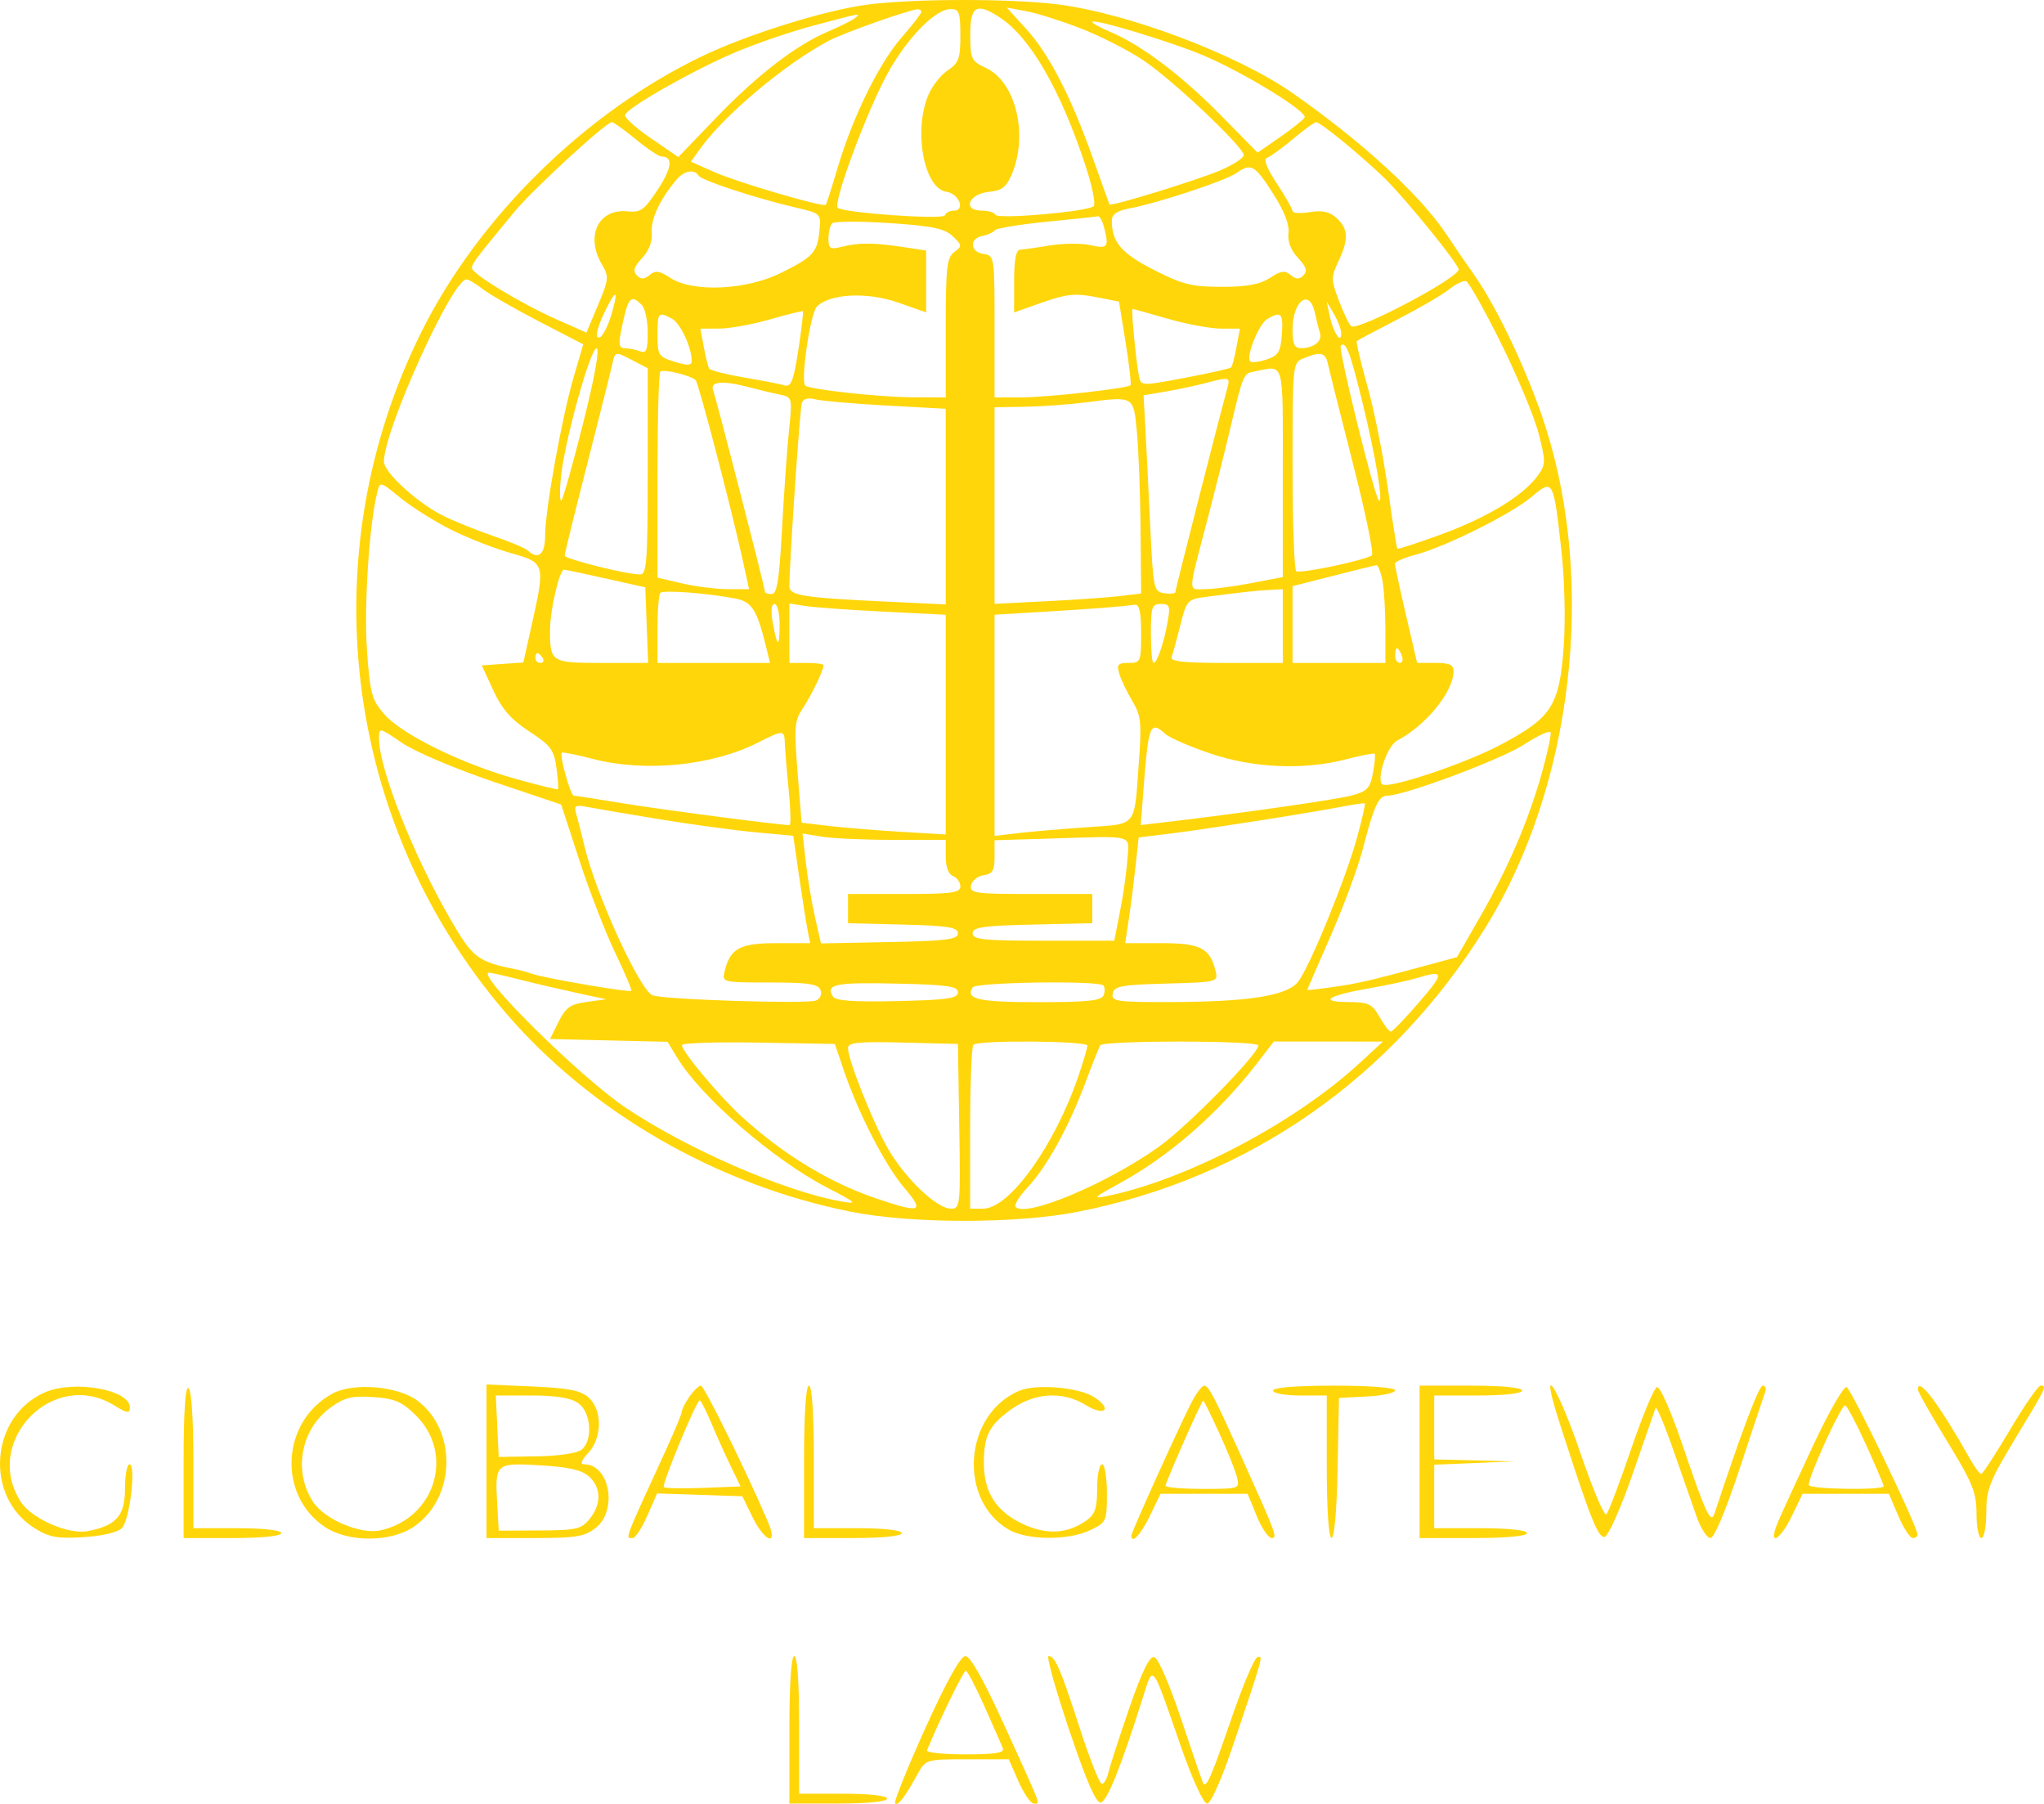 <svg width="119" height="105" viewBox="0 0 119 105" fill="none" xmlns="http://www.w3.org/2000/svg">
<path fill-rule="evenodd" clip-rule="evenodd" d="M50.498 0.269C48.038 0.589 43.488 2.011 40.838 3.289C34.056 6.558 27.867 12.639 24.546 19.297C18.055 32.312 19.99 47.952 29.453 58.969C34.426 64.757 41.73 68.965 49.512 70.526C53.053 71.237 59.147 71.241 62.738 70.537C72.727 68.578 81.113 62.715 86.54 53.898C91.538 45.778 92.927 34.106 89.992 24.883C89.017 21.819 87.194 17.938 85.811 15.98C85.311 15.272 84.6 14.233 84.231 13.673C82.735 11.399 79.305 8.245 75.252 5.418C72.025 3.167 65.685 0.773 61.576 0.255C58.836 -0.091 53.208 -0.084 50.498 0.269ZM53.636 0.698C53.636 0.792 53.128 1.45 52.506 2.161C51.185 3.67 49.656 6.776 48.775 9.738C48.432 10.889 48.119 11.871 48.079 11.921C47.945 12.087 42.922 10.611 41.565 10.007L40.222 9.41L40.792 8.617C42.191 6.673 45.772 3.675 48.253 2.372C49.139 1.906 52.909 0.571 53.423 0.54C53.54 0.533 53.636 0.604 53.636 0.698ZM55.912 2.068C55.912 3.409 55.816 3.672 55.177 4.094C54.773 4.36 54.261 5.015 54.039 5.548C53.169 7.644 53.8 10.977 55.103 11.164C55.833 11.268 56.219 12.26 55.53 12.26C55.297 12.26 55.063 12.383 55.011 12.532C54.919 12.797 49.27 12.408 48.779 12.103C48.446 11.896 50.492 6.388 51.712 4.209C52.866 2.147 54.468 0.527 55.353 0.527C55.839 0.527 55.912 0.727 55.912 2.068ZM58.238 1.037C59.999 2.205 61.749 5.245 63.201 9.658C63.585 10.824 63.798 11.878 63.674 12C63.347 12.321 58.062 12.781 57.95 12.499C57.898 12.367 57.537 12.26 57.147 12.26C56.013 12.26 56.394 11.281 57.572 11.167C58.34 11.093 58.593 10.894 58.921 10.103C59.873 7.809 59.124 4.762 57.411 3.961C56.549 3.558 56.492 3.441 56.487 2.03C56.48 0.334 56.857 0.12 58.238 1.037ZM62.941 1.662C64.07 2.101 65.698 2.932 66.561 3.508C68.274 4.652 72.408 8.558 72.408 9.032C72.408 9.195 71.8 9.59 71.057 9.91C69.747 10.474 64.665 12.039 64.593 11.9C64.574 11.862 64.146 10.672 63.643 9.255C62.353 5.625 61.087 3.163 59.758 1.7L58.614 0.441L59.751 0.652C60.377 0.768 61.812 1.222 62.941 1.662ZM49.783 1.047C49.634 1.175 48.937 1.525 48.233 1.824C46.335 2.63 44.092 4.358 41.658 6.889L39.492 9.141L37.901 8.053C37.026 7.455 36.346 6.843 36.39 6.691C36.508 6.281 40.108 4.22 42.617 3.127C43.83 2.598 45.942 1.867 47.31 1.503C50.209 0.731 50.132 0.745 49.783 1.047ZM70.087 3.236C72.473 4.253 76.152 6.515 75.951 6.842C75.864 6.985 75.212 7.503 74.504 7.993L73.216 8.885L71.043 6.677C68.778 4.376 66.432 2.609 64.642 1.856C64.064 1.614 63.591 1.353 63.591 1.278C63.591 1.043 68.199 2.432 70.087 3.236ZM37.017 8.111C37.685 8.661 38.362 9.112 38.522 9.112C39.2 9.112 39.118 9.786 38.288 11.047C37.513 12.224 37.292 12.383 36.537 12.303C34.848 12.125 34.066 13.727 35.035 15.378C35.462 16.106 35.449 16.25 34.817 17.758L34.144 19.363L32.426 18.602C30.334 17.674 27.47 15.938 27.47 15.597C27.47 15.355 27.783 14.943 29.982 12.289C31.043 11.009 35.287 7.109 35.62 7.109C35.72 7.109 36.349 7.56 37.017 8.111ZM78.243 8.279C79.023 8.922 80.079 9.855 80.591 10.353C81.801 11.53 84.922 15.371 84.922 15.684C84.922 16.179 79.106 19.259 78.676 18.992C78.56 18.92 78.237 18.262 77.96 17.529C77.489 16.289 77.486 16.132 77.918 15.221C78.526 13.937 78.502 13.318 77.818 12.695C77.407 12.321 76.986 12.227 76.254 12.347C75.703 12.437 75.252 12.412 75.252 12.291C75.252 12.171 74.841 11.447 74.338 10.684C73.73 9.761 73.541 9.257 73.772 9.179C73.963 9.115 74.642 8.623 75.281 8.086C75.92 7.549 76.53 7.109 76.635 7.109C76.74 7.109 77.464 7.635 78.243 8.279ZM74.114 11.262C74.765 12.277 75.077 13.076 75.015 13.567C74.953 14.052 75.148 14.563 75.566 15.01C76.051 15.529 76.13 15.783 75.886 16.029C75.642 16.275 75.456 16.269 75.141 16.006C74.804 15.725 74.565 15.759 73.933 16.176C73.358 16.555 72.597 16.696 71.126 16.696C69.388 16.696 68.839 16.559 67.174 15.708C65.282 14.742 64.729 14.094 64.729 12.845C64.729 12.47 65.025 12.268 65.788 12.124C67.431 11.814 71.349 10.519 71.974 10.079C72.834 9.474 73.043 9.589 74.114 11.262ZM40.678 10.229C40.848 10.506 44.05 11.553 46.384 12.095C47.783 12.42 47.804 12.441 47.708 13.416C47.582 14.702 47.353 14.952 45.43 15.902C43.423 16.894 40.319 17.026 39.029 16.176C38.396 15.759 38.157 15.725 37.82 16.006C37.505 16.269 37.32 16.275 37.075 16.029C36.831 15.783 36.907 15.534 37.38 15.027C37.781 14.597 37.987 14.051 37.947 13.521C37.889 12.741 38.41 11.625 39.371 10.472C39.823 9.929 40.425 9.817 40.678 10.229ZM64.265 13.19C64.584 14.387 64.501 14.502 63.489 14.272C62.964 14.153 61.907 14.159 61.142 14.286C60.377 14.412 59.592 14.523 59.396 14.532C59.15 14.544 59.04 15.113 59.04 16.367V18.185L60.703 17.599C62.076 17.115 62.609 17.06 63.757 17.283L65.147 17.554L65.533 19.937C65.745 21.247 65.871 22.366 65.814 22.424C65.625 22.614 60.93 23.134 59.403 23.134H57.903V19.005C57.903 14.94 57.893 14.874 57.263 14.784C56.47 14.671 56.417 13.881 57.192 13.733C57.505 13.673 57.825 13.528 57.903 13.41C57.981 13.291 59.325 13.068 60.889 12.913C62.453 12.759 63.814 12.613 63.913 12.589C64.013 12.565 64.171 12.836 64.265 13.19ZM55.463 13.746C56.02 14.271 56.026 14.325 55.556 14.672C55.123 14.994 55.059 15.566 55.059 19.088V23.134L53.139 23.126C51.178 23.117 47.107 22.67 46.877 22.438C46.599 22.158 47.18 18.225 47.555 17.848C48.308 17.09 50.492 16.98 52.285 17.61L53.921 18.185V16.385V14.585L52.57 14.378C50.87 14.119 49.994 14.116 49.01 14.364C48.328 14.536 48.233 14.478 48.233 13.887C48.233 13.517 48.329 13.117 48.446 12.998C48.563 12.879 50.057 12.872 51.765 12.984C54.27 13.148 54.986 13.295 55.463 13.746ZM28.081 16.811C28.46 17.111 29.936 17.96 31.363 18.699L33.956 20.042L33.399 21.946C32.706 24.319 31.736 29.701 31.736 31.182C31.736 32.276 31.341 32.612 30.727 32.041C30.578 31.903 29.642 31.512 28.646 31.172C27.651 30.831 26.333 30.295 25.718 29.979C24.23 29.215 22.351 27.481 22.351 26.872C22.351 25.045 26.324 16.266 27.151 16.266C27.285 16.266 27.703 16.511 28.081 16.811ZM87.387 19.977C88.352 21.921 89.34 24.296 89.584 25.254C89.999 26.887 89.995 27.042 89.516 27.699C88.674 28.855 86.596 30.12 83.935 31.095C82.554 31.601 81.392 31.981 81.353 31.939C81.313 31.897 81.064 30.317 80.8 28.429C80.535 26.54 79.999 23.858 79.608 22.469C79.217 21.081 78.941 19.902 78.994 19.852C79.048 19.8 80.115 19.233 81.367 18.59C82.618 17.947 83.962 17.165 84.353 16.851C84.744 16.537 85.192 16.317 85.349 16.362C85.505 16.407 86.422 18.034 87.387 19.977ZM35.59 18.326C35.396 18.987 35.089 19.578 34.907 19.639C34.565 19.753 34.804 18.881 35.444 17.678C35.915 16.792 35.969 17.033 35.59 18.326ZM37.368 17.755C37.556 17.943 37.709 18.665 37.709 19.359C37.709 20.392 37.628 20.589 37.259 20.447C37.012 20.351 36.618 20.273 36.384 20.273C36.054 20.273 36 20.061 36.144 19.343C36.556 17.282 36.706 17.088 37.368 17.755ZM76.55 18.198C76.644 18.631 76.779 19.168 76.85 19.391C76.995 19.854 76.484 20.262 75.75 20.268C75.362 20.272 75.252 20.032 75.252 19.185C75.252 17.509 76.237 16.76 76.55 18.198ZM78.086 19.4C78.102 20.075 77.619 19.36 77.419 18.413L77.238 17.554L77.657 18.27C77.887 18.663 78.081 19.172 78.086 19.4ZM46.478 20.374C46.205 22.142 46.052 22.542 45.693 22.434C45.447 22.361 44.382 22.153 43.325 21.973C42.268 21.792 41.352 21.56 41.289 21.457C41.225 21.354 41.084 20.788 40.974 20.199L40.774 19.128L41.873 19.127C42.477 19.126 43.803 18.886 44.82 18.593C45.836 18.299 46.702 18.086 46.742 18.12C46.783 18.153 46.664 19.168 46.478 20.374ZM67.999 18.556C69.093 18.87 70.483 19.128 71.088 19.128H72.187L71.987 20.201C71.878 20.792 71.738 21.326 71.676 21.389C71.614 21.453 70.407 21.723 68.994 21.99C66.426 22.475 66.424 22.475 66.305 21.875C66.135 21.014 65.847 17.983 65.936 17.983C65.977 17.983 66.906 18.241 67.999 18.556ZM39.12 18.55C39.612 18.814 40.269 20.219 40.269 21.004C40.269 21.283 40.045 21.295 39.273 21.057C38.336 20.767 38.278 20.677 38.278 19.509C38.278 18.177 38.326 18.122 39.12 18.55ZM74.628 19.463C74.554 20.484 74.425 20.696 73.741 20.924C73.301 21.071 72.872 21.122 72.788 21.037C72.52 20.767 73.286 18.857 73.78 18.567C74.59 18.092 74.719 18.228 74.628 19.463ZM79.32 23.421C80.092 26.571 80.564 29.398 80.274 29.128C80.01 28.883 77.894 20.285 78.057 20.121C78.35 19.827 78.603 20.488 79.32 23.421ZM33.952 24.621C33.35 27.013 32.781 29.041 32.687 29.128C32.593 29.215 32.575 28.643 32.647 27.856C32.831 25.828 34.361 20.273 34.734 20.273C34.926 20.273 34.626 21.942 33.952 24.621ZM36.87 20.996L37.709 21.432V27.434C37.709 32.669 37.653 33.437 37.267 33.437C36.469 33.437 32.874 32.536 32.874 32.337C32.874 32.229 33.467 29.825 34.191 26.994C34.915 24.163 35.57 21.557 35.646 21.203C35.81 20.438 35.802 20.44 36.87 20.996ZM77.315 21.203C77.391 21.557 78.045 24.159 78.768 26.985C79.491 29.812 79.988 32.211 79.872 32.316C79.566 32.593 75.722 33.409 75.467 33.25C75.349 33.177 75.252 30.416 75.252 27.115C75.252 21.158 75.257 21.111 75.892 20.854C76.899 20.447 77.167 20.512 77.315 21.203ZM40.503 22.13C40.671 22.299 42.558 29.511 43.218 32.507L43.612 34.295H42.389C41.716 34.295 40.516 34.144 39.722 33.96L38.278 33.624V27.712C38.278 24.46 38.352 21.725 38.442 21.634C38.611 21.463 40.227 21.852 40.503 22.13ZM74.683 27.505V33.592L72.842 33.944C71.829 34.137 70.611 34.295 70.135 34.295C69.149 34.295 69.132 34.678 70.321 30.146C70.693 28.729 71.258 26.476 71.576 25.138C72.396 21.692 72.371 21.752 73.061 21.618C74.802 21.278 74.683 20.845 74.683 27.505ZM71.443 22.634C70.989 24.276 68.426 34.328 68.426 34.466C68.426 34.551 68.138 34.58 67.786 34.53C67.169 34.441 67.14 34.299 66.963 30.575C66.863 28.45 66.735 25.878 66.679 24.86L66.577 23.009L67.857 22.792C68.561 22.673 69.585 22.456 70.132 22.312C71.599 21.924 71.637 21.933 71.443 22.634ZM43.649 22.549C44.215 22.7 45.005 22.889 45.406 22.97C46.127 23.117 46.133 23.139 45.934 25.058C45.824 26.125 45.642 28.704 45.529 30.79C45.37 33.735 45.237 34.581 44.93 34.581C44.713 34.581 44.535 34.52 44.535 34.446C44.535 34.213 41.705 23.219 41.521 22.735C41.314 22.192 42.059 22.127 43.649 22.549ZM51.574 23.603L55.059 23.794V29.488V35.181L51.432 35.01C46.763 34.79 45.957 34.66 45.957 34.128C45.957 32.782 46.568 23.786 46.682 23.46C46.768 23.211 47.048 23.132 47.454 23.241C47.804 23.335 49.658 23.498 51.574 23.603ZM66.189 25.138C66.287 26.161 66.384 28.696 66.402 30.772L66.435 34.546L65.226 34.693C64.562 34.774 62.642 34.91 60.96 34.994L57.903 35.148V29.427V23.707L59.68 23.676C60.658 23.659 62.226 23.547 63.164 23.427C66.046 23.059 65.984 23.024 66.189 25.138ZM26.238 30.82C27.203 31.306 28.771 31.922 29.722 32.188C31.741 32.753 31.755 32.798 30.96 36.357L30.468 38.562L29.258 38.646L28.048 38.731L28.723 40.191C29.225 41.281 29.758 41.888 30.817 42.578C32.062 43.391 32.257 43.65 32.395 44.689C32.482 45.341 32.524 45.904 32.488 45.94C32.452 45.976 31.34 45.704 30.017 45.335C26.877 44.459 23.397 42.747 22.376 41.577C21.641 40.735 21.544 40.375 21.363 37.828C21.184 35.297 21.494 30.54 21.96 28.672C22.126 28.01 22.126 28.01 23.305 28.973C23.953 29.503 25.273 30.334 26.238 30.82ZM90.904 32.057C91.092 33.758 91.148 36.131 91.036 37.654C90.784 41.096 90.342 41.777 87.336 43.364C85.229 44.477 80.776 45.958 80.469 45.649C80.127 45.305 80.77 43.411 81.329 43.116C83.016 42.224 84.597 40.292 84.626 39.088C84.635 38.699 84.401 38.587 83.571 38.585L82.504 38.583L81.854 35.795C81.496 34.262 81.208 32.916 81.214 32.804C81.22 32.692 81.769 32.457 82.433 32.282C84.17 31.825 88.023 29.899 89.188 28.906C90.417 27.858 90.446 27.911 90.904 32.057ZM80.478 33.758C80.576 34.25 80.656 35.538 80.656 36.62V38.587H77.954H75.252V36.353V34.118L77.598 33.522C78.889 33.194 80.025 32.912 80.123 32.895C80.22 32.878 80.38 33.267 80.478 33.758ZM35.292 33.678L37.567 34.187L37.65 36.387L37.733 38.587H35.05C32.091 38.587 32.021 38.544 32.021 36.688C32.021 35.534 32.573 33.146 32.837 33.159C32.936 33.164 34.04 33.397 35.292 33.678ZM42.803 34.837C43.792 35.029 44.074 35.484 44.639 37.801L44.83 38.587H41.554H38.278V36.632C38.278 35.556 38.353 34.601 38.445 34.509C38.622 34.331 41.192 34.524 42.803 34.837ZM74.683 36.441V38.587H71.382C68.86 38.587 68.112 38.503 68.213 38.23C68.285 38.033 68.514 37.2 68.721 36.38C69.087 34.929 69.13 34.883 70.255 34.736C72.327 34.466 73.106 34.381 73.901 34.338L74.683 34.295V36.441ZM45.388 36.346C45.388 37.752 45.254 37.712 44.986 36.227C44.864 35.547 44.903 35.154 45.091 35.154C45.255 35.154 45.388 35.69 45.388 36.346ZM51.432 35.601L55.059 35.783V42.178V48.572L52.428 48.416C50.981 48.33 49.093 48.175 48.233 48.073L46.668 47.887L46.435 44.956C46.225 42.329 46.257 41.942 46.733 41.236C47.229 40.5 47.948 39.01 47.948 38.717C47.948 38.646 47.5 38.587 46.953 38.587H45.957V36.858V35.127L46.882 35.273C47.39 35.353 49.438 35.501 51.432 35.601ZM66.435 36.87C66.435 38.523 66.408 38.587 65.705 38.587C65.08 38.587 65.002 38.68 65.169 39.231C65.275 39.586 65.617 40.298 65.928 40.815C66.429 41.648 66.472 42.059 66.302 44.392C66.023 48.22 66.249 47.944 63.225 48.154C61.784 48.255 59.997 48.409 59.254 48.497L57.903 48.657V42.219V35.781L60.96 35.597C63.753 35.429 65.117 35.323 66.08 35.199C66.33 35.167 66.435 35.663 66.435 36.87ZM67.972 36.227C67.742 37.494 67.363 38.587 67.153 38.587C67.071 38.587 67.004 37.815 67.004 36.87C67.004 35.331 67.064 35.154 67.586 35.154C68.103 35.154 68.146 35.273 67.972 36.227ZM81.612 38.158C81.702 38.394 81.652 38.587 81.5 38.587C81.349 38.587 81.225 38.394 81.225 38.158C81.225 37.922 81.275 37.729 81.336 37.729C81.398 37.729 81.522 37.922 81.612 38.158ZM31.594 38.301C31.691 38.459 31.634 38.587 31.469 38.587C31.303 38.587 31.168 38.459 31.168 38.301C31.168 38.144 31.224 38.015 31.293 38.015C31.362 38.015 31.498 38.144 31.594 38.301ZM28.72 45.499L32.671 46.831L33.733 50.086C34.317 51.876 35.255 54.295 35.818 55.463C36.381 56.63 36.801 57.625 36.752 57.674C36.644 57.783 31.821 56.959 31.026 56.696C30.713 56.593 30.329 56.483 30.172 56.452C27.814 55.989 27.541 55.786 26.238 53.535C24.059 49.773 22.066 44.738 22.066 42.996C22.066 42.33 22.072 42.331 23.417 43.248C24.161 43.754 26.544 44.767 28.72 45.499ZM67.835 42.715C68.082 42.94 69.266 43.455 70.467 43.86C72.997 44.714 75.918 44.836 78.389 44.191C79.244 43.968 79.984 43.826 80.034 43.876C80.083 43.926 80.037 44.429 79.932 44.995C79.768 45.877 79.592 46.064 78.705 46.302C77.807 46.544 71.974 47.378 67.775 47.865L66.412 48.023L66.583 45.809C66.863 42.186 66.967 41.928 67.835 42.715ZM89.78 44.94C88.999 47.739 87.817 50.498 86.178 53.352L84.823 55.712L83.095 56.181C79.756 57.086 79.079 57.243 77.598 57.453C76.777 57.57 76.105 57.646 76.105 57.622C76.105 57.599 76.724 56.171 77.481 54.451C78.237 52.73 79.087 50.421 79.37 49.319C79.986 46.919 80.267 46.314 80.772 46.314C81.744 46.314 87.375 44.213 88.7 43.355C89.516 42.827 90.224 42.498 90.274 42.623C90.323 42.749 90.101 43.791 89.78 44.94ZM45.691 43.238C45.7 43.592 45.801 44.815 45.915 45.956C46.028 47.098 46.053 48.03 45.968 48.029C45.324 48.018 38.461 47.12 36.287 46.762C34.801 46.517 33.505 46.316 33.407 46.315C33.217 46.314 32.558 43.961 32.706 43.812C32.754 43.764 33.542 43.921 34.458 44.161C37.54 44.969 41.465 44.582 44.173 43.203C45.589 42.482 45.67 42.484 45.691 43.238ZM78.998 48.781C78.34 51.168 76.274 56.224 75.586 57.13C74.954 57.964 72.714 58.319 68.05 58.327C64.999 58.333 64.696 58.287 64.782 57.832C64.865 57.399 65.285 57.321 67.903 57.251C70.866 57.171 70.925 57.157 70.774 56.535C70.448 55.186 69.898 54.899 67.634 54.899H65.508L65.712 53.54C65.825 52.792 66.001 51.408 66.105 50.464L66.293 48.746L68.284 48.5C70.39 48.24 76.325 47.306 78.238 46.933C78.864 46.812 79.413 46.735 79.458 46.763C79.503 46.791 79.296 47.699 78.998 48.781ZM38.42 47.689C40.297 47.997 42.812 48.338 44.008 48.447L46.182 48.647L46.52 50.986C46.706 52.273 46.927 53.679 47.012 54.112L47.166 54.899H45.184C43.07 54.899 42.508 55.208 42.184 56.545C42.031 57.179 42.069 57.188 44.816 57.188C47.061 57.188 47.636 57.274 47.771 57.629C47.868 57.883 47.753 58.14 47.498 58.239C46.946 58.452 38.575 58.182 37.984 57.932C37.239 57.616 34.702 52.071 34.044 49.319C33.856 48.532 33.63 47.646 33.541 47.35C33.404 46.89 33.498 46.835 34.194 46.971C34.642 47.059 36.543 47.382 38.42 47.689ZM52.001 48.886L55.059 48.89V49.861C55.059 50.46 55.222 50.895 55.485 50.996C55.72 51.087 55.912 51.358 55.912 51.599C55.912 51.967 55.388 52.037 52.641 52.037H49.37V52.886V53.736L52.57 53.817C55.189 53.883 55.77 53.975 55.77 54.327C55.77 54.684 55.102 54.769 51.783 54.835L47.797 54.914L47.452 53.404C47.263 52.574 47.021 51.134 46.915 50.204L46.722 48.514L47.833 48.699C48.444 48.8 50.32 48.885 52.001 48.886ZM65.635 50.034C65.587 50.742 65.395 52.095 65.209 53.039L64.871 54.756H60.747C57.271 54.756 56.623 54.688 56.623 54.327C56.623 53.973 57.235 53.883 60.107 53.817L63.591 53.737V52.887V52.037H60.015C56.763 52.037 56.448 51.992 56.534 51.537C56.586 51.261 56.915 50.995 57.266 50.944C57.783 50.87 57.903 50.67 57.903 49.881V48.908L61.102 48.811C66.168 48.658 65.738 48.542 65.635 50.034ZM30.273 57.022C31.156 57.246 32.647 57.594 33.585 57.797L35.292 58.165L34.154 58.32C33.206 58.45 32.933 58.644 32.519 59.478L32.022 60.479L35.444 60.56L38.866 60.64L39.413 61.546C40.812 63.86 45.022 67.508 48.173 69.137C49.875 70.016 49.965 70.103 49.007 69.937C45.729 69.37 40.033 66.898 36.429 64.479C33.784 62.704 27.627 56.616 28.477 56.616C28.582 56.616 29.39 56.799 30.273 57.022ZM82.624 58.333C81.807 59.278 81.063 60.049 80.969 60.048C80.875 60.047 80.58 59.661 80.314 59.19C79.882 58.428 79.678 58.332 78.465 58.325C76.712 58.313 77.324 57.94 79.803 57.509C80.819 57.332 82.035 57.07 82.504 56.926C84.096 56.44 84.11 56.614 82.624 58.333ZM55.77 57.761C55.77 58.115 55.152 58.204 52.237 58.271C49.668 58.329 48.645 58.255 48.487 57.998C48.052 57.29 48.629 57.173 52.165 57.252C55.144 57.318 55.77 57.406 55.77 57.761ZM64.235 57.36C64.328 57.454 64.336 57.711 64.252 57.932C64.132 58.247 63.318 58.333 60.449 58.333C56.965 58.333 56.201 58.162 56.623 57.475C56.81 57.17 63.939 57.062 64.235 57.36ZM49.119 62.286C49.96 64.778 51.534 67.838 52.642 69.136C53.855 70.557 53.627 70.644 51.013 69.758C48.287 68.834 45.627 67.217 43.192 65.005C41.896 63.827 39.7 61.205 39.7 60.835C39.7 60.71 41.704 60.643 44.153 60.687L48.605 60.766L49.119 62.286ZM55.847 65.559C55.923 70.204 55.908 70.352 55.351 70.352C54.532 70.352 52.651 68.545 51.672 66.817C50.784 65.251 49.37 61.683 49.37 61.008C49.37 60.679 49.964 60.619 52.57 60.685L55.77 60.766L55.847 65.559ZM63.306 60.864C63.306 60.996 63.068 61.802 62.777 62.654C61.396 66.694 58.766 70.352 57.243 70.352H56.481V65.678C56.481 63.107 56.566 60.918 56.67 60.813C56.95 60.532 63.306 60.581 63.306 60.864ZM73.261 60.855C73.261 61.357 69.121 65.572 67.471 66.749C64.472 68.889 59.751 70.876 59.136 70.258C59.026 70.148 59.33 69.641 59.811 69.132C60.921 67.956 62.218 65.616 63.171 63.067C63.58 61.971 63.978 60.974 64.054 60.849C64.239 60.549 73.261 60.555 73.261 60.855ZM79.199 61.84C75.411 65.342 69.08 68.678 64.439 69.62C63.582 69.794 63.673 69.699 65.116 68.916C68.061 67.316 70.948 64.797 73.226 61.839L74.162 60.623L77.338 60.624L80.514 60.626L79.199 61.84ZM2.584 81.058C-0.586 82.476 -0.917 87.13 2.023 88.958C2.869 89.484 3.348 89.57 4.878 89.473C5.982 89.402 6.87 89.189 7.103 88.939C7.555 88.456 7.936 85.233 7.541 85.233C7.395 85.233 7.277 85.869 7.277 86.647C7.277 88.232 6.769 88.808 5.092 89.125C3.984 89.334 1.854 88.402 1.221 87.43C-1.061 83.926 3.082 79.615 6.637 81.796C7.413 82.272 7.561 82.293 7.561 81.923C7.561 80.877 4.269 80.305 2.584 81.058ZM10.69 85.073V89.525H13.534C15.241 89.525 16.378 89.411 16.378 89.239C16.378 89.07 15.335 88.953 13.818 88.953H11.259V84.964C11.259 82.613 11.142 80.901 10.974 80.797C10.789 80.682 10.69 82.178 10.69 85.073ZM19.364 81.114C16.387 82.716 16.136 87.012 18.909 88.876C20.262 89.785 22.739 89.783 24.086 88.871C26.528 87.219 26.642 83.27 24.3 81.527C23.158 80.677 20.576 80.461 19.364 81.114ZM28.324 85.056V89.525H31.129C33.537 89.525 34.041 89.441 34.684 88.932C35.979 87.908 35.491 85.233 34.011 85.233C33.758 85.233 33.838 85.008 34.247 84.571C35.06 83.699 35.078 82.081 34.28 81.355C33.821 80.937 33.116 80.797 31.009 80.704L28.324 80.586V85.056ZM40.143 81.29C39.9 81.64 39.7 82.026 39.7 82.148C39.7 82.27 39.301 83.239 38.813 84.302C36.272 89.841 36.39 89.525 36.843 89.525C36.992 89.525 37.371 88.941 37.685 88.227L38.256 86.927L40.737 87.01L43.219 87.093L43.806 88.296C44.526 89.772 45.33 90.037 44.715 88.596C43.485 85.713 40.996 80.654 40.806 80.654C40.685 80.654 40.386 80.941 40.143 81.29ZM46.81 85.09V89.525H49.655C51.361 89.525 52.499 89.411 52.499 89.239C52.499 89.07 51.456 88.953 49.939 88.953H47.379V84.804C47.379 82.228 47.272 80.654 47.095 80.654C46.917 80.654 46.81 82.323 46.81 85.09ZM59.331 80.958C56.13 82.314 55.748 87.271 58.709 89.025C59.783 89.66 62.186 89.68 63.477 89.064C64.415 88.615 64.444 88.552 64.444 86.917C64.444 85.985 64.317 85.233 64.16 85.233C64.003 85.233 63.875 85.869 63.875 86.647C63.875 87.784 63.751 88.15 63.245 88.506C62.115 89.303 60.881 89.356 59.469 88.668C57.995 87.95 57.305 86.872 57.283 85.256C57.26 83.611 57.561 82.989 58.823 82.069C60.217 81.053 61.855 80.949 63.225 81.79C64.323 82.463 64.783 82.035 63.716 81.332C62.832 80.749 60.328 80.535 59.331 80.958ZM69.319 81.727C68.545 83.261 65.866 89.195 65.866 89.374C65.866 89.91 66.416 89.331 66.944 88.238L67.565 86.95H70.101H72.636L73.162 88.237C73.451 88.944 73.846 89.524 74.04 89.524C74.39 89.525 74.307 89.304 72.278 84.804C70.707 81.318 70.361 80.654 70.113 80.654C69.974 80.654 69.616 81.137 69.319 81.727ZM74.114 80.941C74.114 81.098 74.818 81.227 75.679 81.227H77.243V85.376C77.243 90.861 77.769 90.92 77.875 85.448L77.954 81.37L79.589 81.284C80.489 81.237 81.225 81.076 81.225 80.926C81.225 80.769 79.725 80.654 77.669 80.654C75.489 80.654 74.114 80.765 74.114 80.941ZM82.647 85.09V89.525H85.775C87.671 89.525 88.904 89.413 88.904 89.239C88.904 89.069 87.814 88.953 86.202 88.953H83.5V87.105V85.256L85.846 85.16L88.193 85.063L85.846 85.005L83.5 84.947V83.087V81.227H86.06C87.576 81.227 88.619 81.11 88.619 80.941C88.619 80.768 87.434 80.654 85.633 80.654H82.647V85.09ZM90.763 82.714C92.552 88.29 93.039 89.529 93.416 89.457C93.634 89.415 94.352 87.808 95.047 85.805C95.73 83.838 96.331 82.108 96.382 81.961C96.434 81.814 96.898 82.909 97.415 84.393C97.931 85.878 98.549 87.641 98.787 88.309C99.025 88.978 99.384 89.525 99.585 89.525C99.801 89.525 100.496 87.868 101.294 85.448C102.034 83.205 102.698 81.209 102.77 81.012C102.842 80.815 102.776 80.654 102.624 80.654C102.403 80.654 101.355 83.431 99.82 88.087C99.605 88.74 99.315 88.125 97.968 84.151C97.296 82.166 96.642 80.682 96.467 80.74C96.296 80.797 95.614 82.435 94.951 84.38C94.288 86.325 93.645 88.017 93.523 88.14C93.4 88.264 92.724 86.671 92.019 84.602C90.677 80.661 89.571 78.998 90.763 82.714ZM105.551 84.152C104.645 86.084 103.727 88.084 103.511 88.596C102.902 90.034 103.605 89.724 104.323 88.238L104.945 86.95H107.458H109.971L110.519 88.238C110.821 88.946 111.201 89.525 111.362 89.525C111.524 89.525 111.647 89.429 111.635 89.311C111.576 88.728 107.77 80.829 107.505 80.74C107.336 80.684 106.457 82.219 105.551 84.152ZM111.657 80.882C111.657 81.008 112.425 82.365 113.364 83.898C114.848 86.323 115.07 86.871 115.07 88.106C115.07 88.886 115.198 89.525 115.354 89.525C115.511 89.525 115.639 88.849 115.64 88.023C115.641 86.692 115.835 86.199 117.346 83.702C119.167 80.693 119.185 80.654 118.799 80.654C118.66 80.654 117.86 81.809 117.021 83.222C116.183 84.634 115.428 85.793 115.345 85.797C115.261 85.802 114.957 85.387 114.668 84.875C112.88 81.708 111.657 80.086 111.657 80.882ZM24.19 82.362C26.492 84.607 25.349 88.371 22.149 89.078C20.994 89.333 18.894 88.444 18.225 87.417C17.058 85.625 17.51 83.193 19.243 81.93C20.05 81.342 20.477 81.237 21.72 81.319C22.963 81.401 23.39 81.582 24.19 82.362ZM33.664 81.672C34.413 82.2 34.535 83.819 33.867 84.377C33.614 84.588 32.533 84.749 31.236 84.769L29.035 84.804L28.95 83.015L28.865 81.227H30.949C32.374 81.227 33.232 81.367 33.664 81.672ZM41.43 82.872C41.744 83.62 42.252 84.746 42.558 85.376L43.114 86.521L40.946 86.605C39.753 86.651 38.719 86.631 38.649 86.56C38.511 86.421 40.543 81.513 40.739 81.513C40.804 81.513 41.115 82.124 41.43 82.872ZM70.973 83.391C71.448 84.424 71.915 85.583 72.011 85.966C72.184 86.66 72.173 86.664 70.021 86.664C68.831 86.664 67.857 86.581 67.857 86.479C67.857 86.275 69.954 81.532 70.05 81.52C70.082 81.516 70.498 82.358 70.973 83.391ZM108.631 84.077C109.2 85.33 109.666 86.425 109.666 86.51C109.666 86.75 105.449 86.691 105.315 86.449C105.176 86.198 107.166 81.812 107.422 81.804C107.518 81.802 108.062 82.824 108.631 84.077ZM34.293 85.945C35.01 86.598 35.024 87.547 34.331 88.409C33.851 89.005 33.555 89.074 31.416 89.084L29.035 89.096L28.947 87.556C28.812 85.163 28.838 85.14 31.453 85.292C33.112 85.389 33.874 85.564 34.293 85.945ZM45.957 100.686V104.979H48.801C50.508 104.979 51.645 104.864 51.645 104.692C51.645 104.523 50.603 104.406 49.086 104.406H46.526V100.4C46.526 97.92 46.418 96.394 46.242 96.394C46.065 96.394 45.957 98.015 45.957 100.686ZM53.865 100.608C52.818 102.924 52.028 104.886 52.111 104.97C52.276 105.136 52.673 104.621 53.41 103.283C53.892 102.408 53.907 102.403 56.312 102.403H58.729L59.295 103.691C59.607 104.399 60.007 104.979 60.186 104.979C60.575 104.979 60.725 105.376 58.48 100.44C57.279 97.8 56.489 96.394 56.205 96.395C55.921 96.396 55.108 97.86 53.865 100.608ZM62.247 100.697C63.248 103.671 63.815 104.975 64.084 104.918C64.457 104.839 65.222 102.947 66.487 98.969C67.169 96.826 66.997 96.624 68.736 101.616C69.42 103.579 70.061 104.979 70.277 104.979C70.495 104.979 71.129 103.547 71.829 101.473C73.565 96.326 73.561 96.341 73.199 96.462C73.024 96.521 72.338 98.149 71.675 100.08C70.531 103.409 70.237 104.086 70.053 103.81C70.009 103.745 69.438 102.081 68.783 100.114C68.097 98.053 67.424 96.501 67.196 96.452C66.923 96.394 66.468 97.331 65.736 99.457C65.151 101.156 64.607 102.836 64.526 103.19C64.444 103.544 64.274 103.834 64.146 103.834C64.018 103.834 63.444 102.385 62.87 100.615C61.733 97.107 61.425 96.394 61.047 96.394C60.91 96.394 61.45 98.33 62.247 100.697ZM57.317 99.327C57.824 100.468 58.305 101.563 58.386 101.759C58.496 102.028 57.955 102.117 56.203 102.117C54.922 102.117 53.916 102.011 53.968 101.882C54.601 100.313 56.093 97.253 56.225 97.252C56.319 97.252 56.81 98.186 57.317 99.327Z" fill="#FFD60A"/>
</svg>
